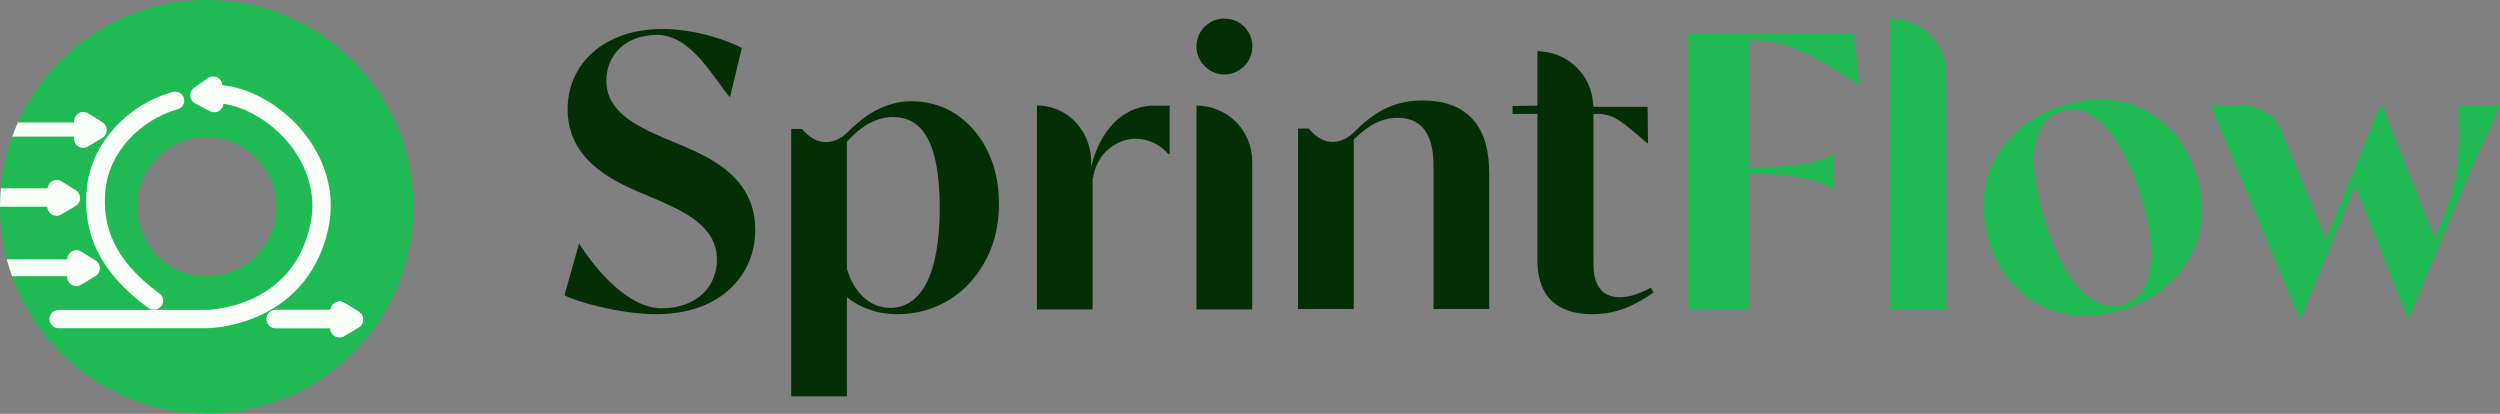<?xml version="1.0" encoding="UTF-8" standalone="no"?>
<!DOCTYPE svg PUBLIC "-//W3C//DTD SVG 1.1//EN" "http://www.w3.org/Graphics/SVG/1.1/DTD/svg11.dtd">
<svg width="100%" height="100%" viewBox="0 0 3377 559" version="1.1" xmlns="http://www.w3.org/2000/svg" xmlns:xlink="http://www.w3.org/1999/xlink" xml:space="preserve" xmlns:serif="http://www.serif.com/" style="fill-rule:evenodd;clip-rule:evenodd;stroke-linecap:round;stroke-linejoin:round;stroke-miterlimit:1.5;">
    <rect x="0" y="0" width="3377" height="559" fill="#808080" stroke="none"/>
    <g transform="matrix(1,0,0,1,-6308.55,-4995.55)">
        <g transform="matrix(1,0,0,1,-17008.3,3979)">
            <g transform="matrix(1,0,0,1,640.458,-40.127)">
                <g transform="matrix(0.687,0,0,0.687,22105.8,866.91)">
                    <circle cx="1236.99" cy="682.622" r="406.418" style="fill:none;"/>
                    <clipPath id="_clip1">
                        <circle cx="1236.99" cy="682.622" r="406.418"/>
                    </clipPath>
                    <g clip-path="url(#_clip1)">
                        <g transform="matrix(1,0,0,1,-492.868,-104.878)">
                            <path d="M1729.86,381.082C1954.16,381.082 2136.28,563.192 2136.28,787.5C2136.28,1011.81 1954.16,1193.92 1729.86,1193.92C1505.55,1193.92 1323.44,1011.81 1323.44,787.5C1323.44,563.192 1505.55,381.082 1729.86,381.082ZM1729.86,650.729C1805.34,650.729 1866.63,712.014 1866.63,787.5C1866.63,862.986 1805.34,924.271 1729.86,924.271C1654.37,924.271 1593.09,862.986 1593.09,787.5C1593.09,712.014 1654.37,650.729 1729.86,650.729Z" style="fill:rgb(31,186,84);"/>
                            <g transform="matrix(-0.067,-0.998,0.998,-0.067,1356.75,2233.6)">
                                <path d="M1636.95,469.338L1654.14,497.47L1619.76,497.47L1636.95,469.338Z" style="fill:white;stroke:rgb(249,254,248);stroke-width:36.15px;"/>
                            </g>
                            <g>
                                <g transform="matrix(-0.01,1,-1,-0.01,2504.97,-622.856)">
                                    <path d="M1636.95,469.338L1654.14,497.47L1619.76,497.47L1636.95,469.338Z" style="fill:white;stroke:rgb(249,254,248);stroke-width:36.15px;"/>
                                </g>
                                <path d="M1865.66,1008.39L2006.32,1008.39" style="fill:none;stroke:rgb(249,254,248);stroke-width:36.15px;"/>
                            </g>
                            <g transform="matrix(1,0,0,1,-504.058,-372.603)">
                                <g transform="matrix(-0.01,1,-1,-0.01,2504.97,-622.856)">
                                    <path d="M1636.95,469.338L1654.14,497.47L1619.76,497.47L1636.95,469.338Z" style="fill:white;stroke:rgb(249,254,248);stroke-width:36.15px;"/>
                                </g>
                                <g transform="matrix(1.544,0,0,1,-1092.14,0)">
                                    <path d="M1865.66,1008.39L2006.32,1008.39" style="fill:none;stroke:rgb(249,254,248);stroke-width:27.78px;"/>
                                </g>
                            </g>
                            <g transform="matrix(1,0,0,1,-556.39,-238.894)">
                                <g transform="matrix(-0.01,1,-1,-0.01,2504.97,-622.856)">
                                    <path d="M1636.95,469.338L1654.14,497.47L1619.76,497.47L1636.95,469.338Z" style="fill:white;stroke:rgb(249,254,248);stroke-width:36.15px;"/>
                                </g>
                                <path d="M1865.66,1008.39L2006.32,1008.39" style="fill:none;stroke:rgb(249,254,248);stroke-width:36.15px;"/>
                            </g>
                            <g transform="matrix(1,0,0,1,-517.547,-100.835)">
                                <g transform="matrix(-0.01,1,-1,-0.01,2504.97,-622.856)">
                                    <path d="M1636.95,469.338L1654.14,497.47L1619.76,497.47L1636.95,469.338Z" style="fill:white;stroke:rgb(249,254,248);stroke-width:36.15px;"/>
                                </g>
                                <g transform="matrix(1.175,0,0,1,-351.908,0)">
                                    <path d="M1865.66,1008.39L2006.32,1008.39" style="fill:none;stroke:rgb(249,254,248);stroke-width:33.12px;"/>
                                </g>
                            </g>
                            <g>
                                <g transform="matrix(-0.01,1,-1,-0.01,2504.97,-622.856)">
                                    <path d="M1636.95,469.338L1654.14,497.47L1619.76,497.47L1636.95,469.338Z" style="fill:white;stroke:rgb(249,254,248);stroke-width:36.15px;"/>
                                </g>
                                <path d="M1865.66,1008.39L2006.32,1008.39" style="fill:none;stroke:rgb(249,254,248);stroke-width:36.15px;"/>
                            </g>
                            <path d="M1438.68,1008.39L1729.86,1008.39C1729.86,1008.39 1909.52,1008.13 1950.75,829.219C1984.97,680.726 1835.99,554.379 1729.86,566.606" style="fill:none;stroke:rgb(249,254,248);stroke-width:36.15px;"/>
                            <g transform="matrix(1.011,0,0,0.974,-15.874,14.943)">
                                <path d="M1664.91,579.109C1585.38,602.581 1519.73,673.354 1511.7,757.726C1503.95,839.173 1532.02,913.229 1623.92,982.907" style="fill:none;stroke:rgb(249,254,248);stroke-width:36.42px;"/>
                            </g>
                        </g>
                    </g>
                </g>
                <g transform="matrix(1.334,0,0,1.334,22896.6,-1234.31)">
                    <g transform="matrix(400,0,0,400,392.1,2031.12)">
                        <path d="M0.336,-0.415C0.336,-0.415 0.288,-0.435 0.288,-0.435C0.217,-0.466 0.142,-0.502 0.142,-0.58C0.142,-0.642 0.187,-0.696 0.271,-0.696C0.357,-0.696 0.413,-0.587 0.455,-0.538L0.485,-0.663C0.456,-0.679 0.372,-0.711 0.284,-0.711C0.138,-0.711 0.044,-0.624 0.044,-0.508C0.044,-0.382 0.153,-0.33 0.22,-0.3L0.268,-0.28C0.336,-0.25 0.422,-0.213 0.422,-0.127C0.422,-0.06 0.372,-0.004 0.282,-0.004C0.198,-0.004 0.116,-0.1 0.073,-0.168L0.036,-0.037C0.065,-0.021 0.176,0.011 0.269,0.011C0.432,0.011 0.519,-0.089 0.519,-0.202C0.519,-0.331 0.413,-0.382 0.336,-0.415Z" style="fill:rgb(4,47,5);fill-rule:nonzero;"/>
                    </g>
                    <g transform="matrix(400,0,0,400,613.3,2031.12)">
                        <path d="M0.514,-0.461C0.475,-0.504 0.422,-0.528 0.362,-0.528C0.355,-0.528 0.348,-0.528 0.341,-0.527C0.28,-0.519 0.238,-0.488 0.198,-0.448C0.198,-0.448 0.143,-0.389 0.084,-0.458L0.057,-0.458L0.057,0.219L0.198,0.219L0.198,-0.032C0.232,-0.005 0.274,0.011 0.326,0.011C0.353,0.011 0.379,0.007 0.404,-0.001C0.461,-0.019 0.509,-0.058 0.541,-0.111C0.568,-0.154 0.583,-0.208 0.583,-0.269C0.583,-0.348 0.557,-0.415 0.514,-0.461ZM0.4,-0.069C0.379,-0.028 0.348,-0.005 0.308,-0.005C0.255,-0.005 0.215,-0.045 0.198,-0.104L0.198,-0.425C0.217,-0.447 0.236,-0.462 0.256,-0.473C0.256,-0.473 0.256,-0.473 0.256,-0.473C0.276,-0.483 0.296,-0.488 0.315,-0.488C0.387,-0.488 0.433,-0.427 0.433,-0.258C0.433,-0.177 0.422,-0.113 0.4,-0.069Z" style="fill:rgb(4,47,5);fill-rule:nonzero;"/>
                    </g>
                    <g transform="matrix(400,0,0,400,861.3,2031.12)">
                        <path d="M0.391,-0.517C0.383,-0.516 0.366,-0.517 0.348,-0.517C0.275,-0.512 0.221,-0.457 0.196,-0.363C0.196,-0.362 0.196,-0.362 0.196,-0.361L0.196,-0.384C0.194,-0.42 0.179,-0.452 0.156,-0.476C0.134,-0.499 0.104,-0.514 0.07,-0.517L0.059,-0.517L0.059,-0.001L0.2,-0.001L0.2,-0.332C0.201,-0.334 0.202,-0.337 0.202,-0.34C0.205,-0.356 0.211,-0.37 0.219,-0.382C0.219,-0.383 0.219,-0.383 0.219,-0.383C0.229,-0.398 0.242,-0.41 0.258,-0.419C0.273,-0.428 0.291,-0.433 0.309,-0.433C0.342,-0.433 0.371,-0.418 0.391,-0.395L0.395,-0.394L0.395,-0.517L0.391,-0.517Z" style="fill:rgb(4,47,5);fill-rule:nonzero;"/>
                    </g>
                    <g transform="matrix(400,0,0,400,1022.9,2031.12)">
                        <path d="M0.116,-0.597C0.166,-0.588 0.209,-0.631 0.199,-0.681C0.194,-0.708 0.172,-0.731 0.144,-0.736C0.094,-0.746 0.051,-0.703 0.06,-0.653C0.066,-0.625 0.088,-0.603 0.116,-0.597ZM0.059,-0.517C0.059,-0.517 0.059,-0.001 0.059,-0.001L0.2,-0.001L0.2,-0.376C0.2,-0.454 0.137,-0.517 0.059,-0.517Z" style="fill:rgb(4,47,5);fill-rule:nonzero;"/>
                    </g>
                    <g transform="matrix(400,0,0,400,1126.9,2031.12)">
                        <path d="M0.371,-0.53C0.292,-0.53 0.243,-0.495 0.197,-0.449C0.197,-0.449 0.141,-0.389 0.083,-0.459L0.056,-0.459L0.056,-0.002L0.197,-0.002L0.197,-0.431C0.236,-0.47 0.271,-0.486 0.308,-0.486C0.398,-0.486 0.399,-0.395 0.399,-0.36L0.399,-0.002L0.54,-0.002L0.54,-0.346C0.54,-0.472 0.478,-0.53 0.371,-0.53Z" style="fill:rgb(4,47,5);fill-rule:nonzero;"/>
                    </g>
                    <g transform="matrix(400,0,0,400,1358.9,2031.12)">
                        <path d="M0.369,-0.056C0.338,-0.039 0.312,-0.032 0.291,-0.032C0.224,-0.032 0.224,-0.096 0.224,-0.12L0.224,-0.496L0.234,-0.496C0.278,-0.496 0.302,-0.471 0.36,-0.422L0.362,-0.422L0.361,-0.514L0.224,-0.514L0.224,-0.517L0.223,-0.517L0.223,-0.521C0.221,-0.557 0.206,-0.589 0.182,-0.613C0.159,-0.636 0.128,-0.651 0.094,-0.654L0.082,-0.655L0.082,-0.517L0.019,-0.516L0.019,-0.496L0.082,-0.496L0.082,-0.125C0.082,-0.076 0.096,0.011 0.221,0.011C0.284,0.011 0.33,-0.012 0.376,-0.044L0.369,-0.056Z" style="fill:rgb(4,47,5);fill-rule:nonzero;"/>
                    </g>
                    <g transform="matrix(400,0,0,400,1518.5,2031.12)">
                        <path d="M0.245,-0.682C0.326,-0.682 0.416,-0.62 0.496,-0.571L0.498,-0.571L0.484,-0.699L0.065,-0.699L0.065,-0L0.218,-0L0.218,-0.344L0.233,-0.344C0.337,-0.344 0.407,-0.327 0.43,-0.304L0.432,-0.304L0.432,-0.396L0.43,-0.396C0.407,-0.374 0.337,-0.361 0.233,-0.361L0.218,-0.361L0.218,-0.682L0.245,-0.682Z" style="fill:rgb(31,186,84);fill-rule:nonzero;"/>
                    </g>
                    <g transform="matrix(400,0,0,400,1725.3,2031.12)">
                        <path d="M0.16,-0.696C0.134,-0.722 0.099,-0.737 0.059,-0.738L0.059,-0.738L0.059,-0L0.201,-0L0.201,-0.6C0.2,-0.638 0.184,-0.672 0.16,-0.696Z" style="fill:rgb(31,186,84);fill-rule:nonzero;"/>
                    </g>
                    <g transform="matrix(400,0,0,400,1829.7,2031.12)">
                        <path d="M0.572,-0.344C0.523,-0.501 0.383,-0.564 0.233,-0.517C0.081,-0.469 -0.001,-0.33 0.048,-0.173C0.098,-0.016 0.238,0.047 0.387,0C0.538,-0.047 0.622,-0.187 0.572,-0.344ZM0.388,-0.014C0.311,0.01 0.236,-0.075 0.19,-0.223C0.144,-0.369 0.151,-0.477 0.232,-0.503C0.31,-0.527 0.385,-0.441 0.431,-0.292C0.477,-0.148 0.468,-0.039 0.388,-0.014Z" style="fill:rgb(31,186,84);fill-rule:nonzero;"/>
                    </g>
                    <g transform="matrix(400,0,0,400,2068.9,2031.12)">
                        <path d="M0.639,-0.517C0.636,-0.456 0.656,-0.37 0.596,-0.223L0.578,-0.182L0.445,-0.517L0.44,-0.517L0.303,-0.179L0.189,-0.455C0.173,-0.492 0.136,-0.517 0.095,-0.517L0.011,-0.517L0.235,0.019L0.24,0.019L0.377,-0.314L0.509,0.019L0.514,0.019L0.612,-0.217C0.672,-0.36 0.704,-0.436 0.746,-0.517L0.639,-0.517L0.639,-0.517Z" style="fill:rgb(31,186,84);fill-rule:nonzero;"/>
                    </g>
                </g>
            </g>
        </g>
    </g>
</svg>
